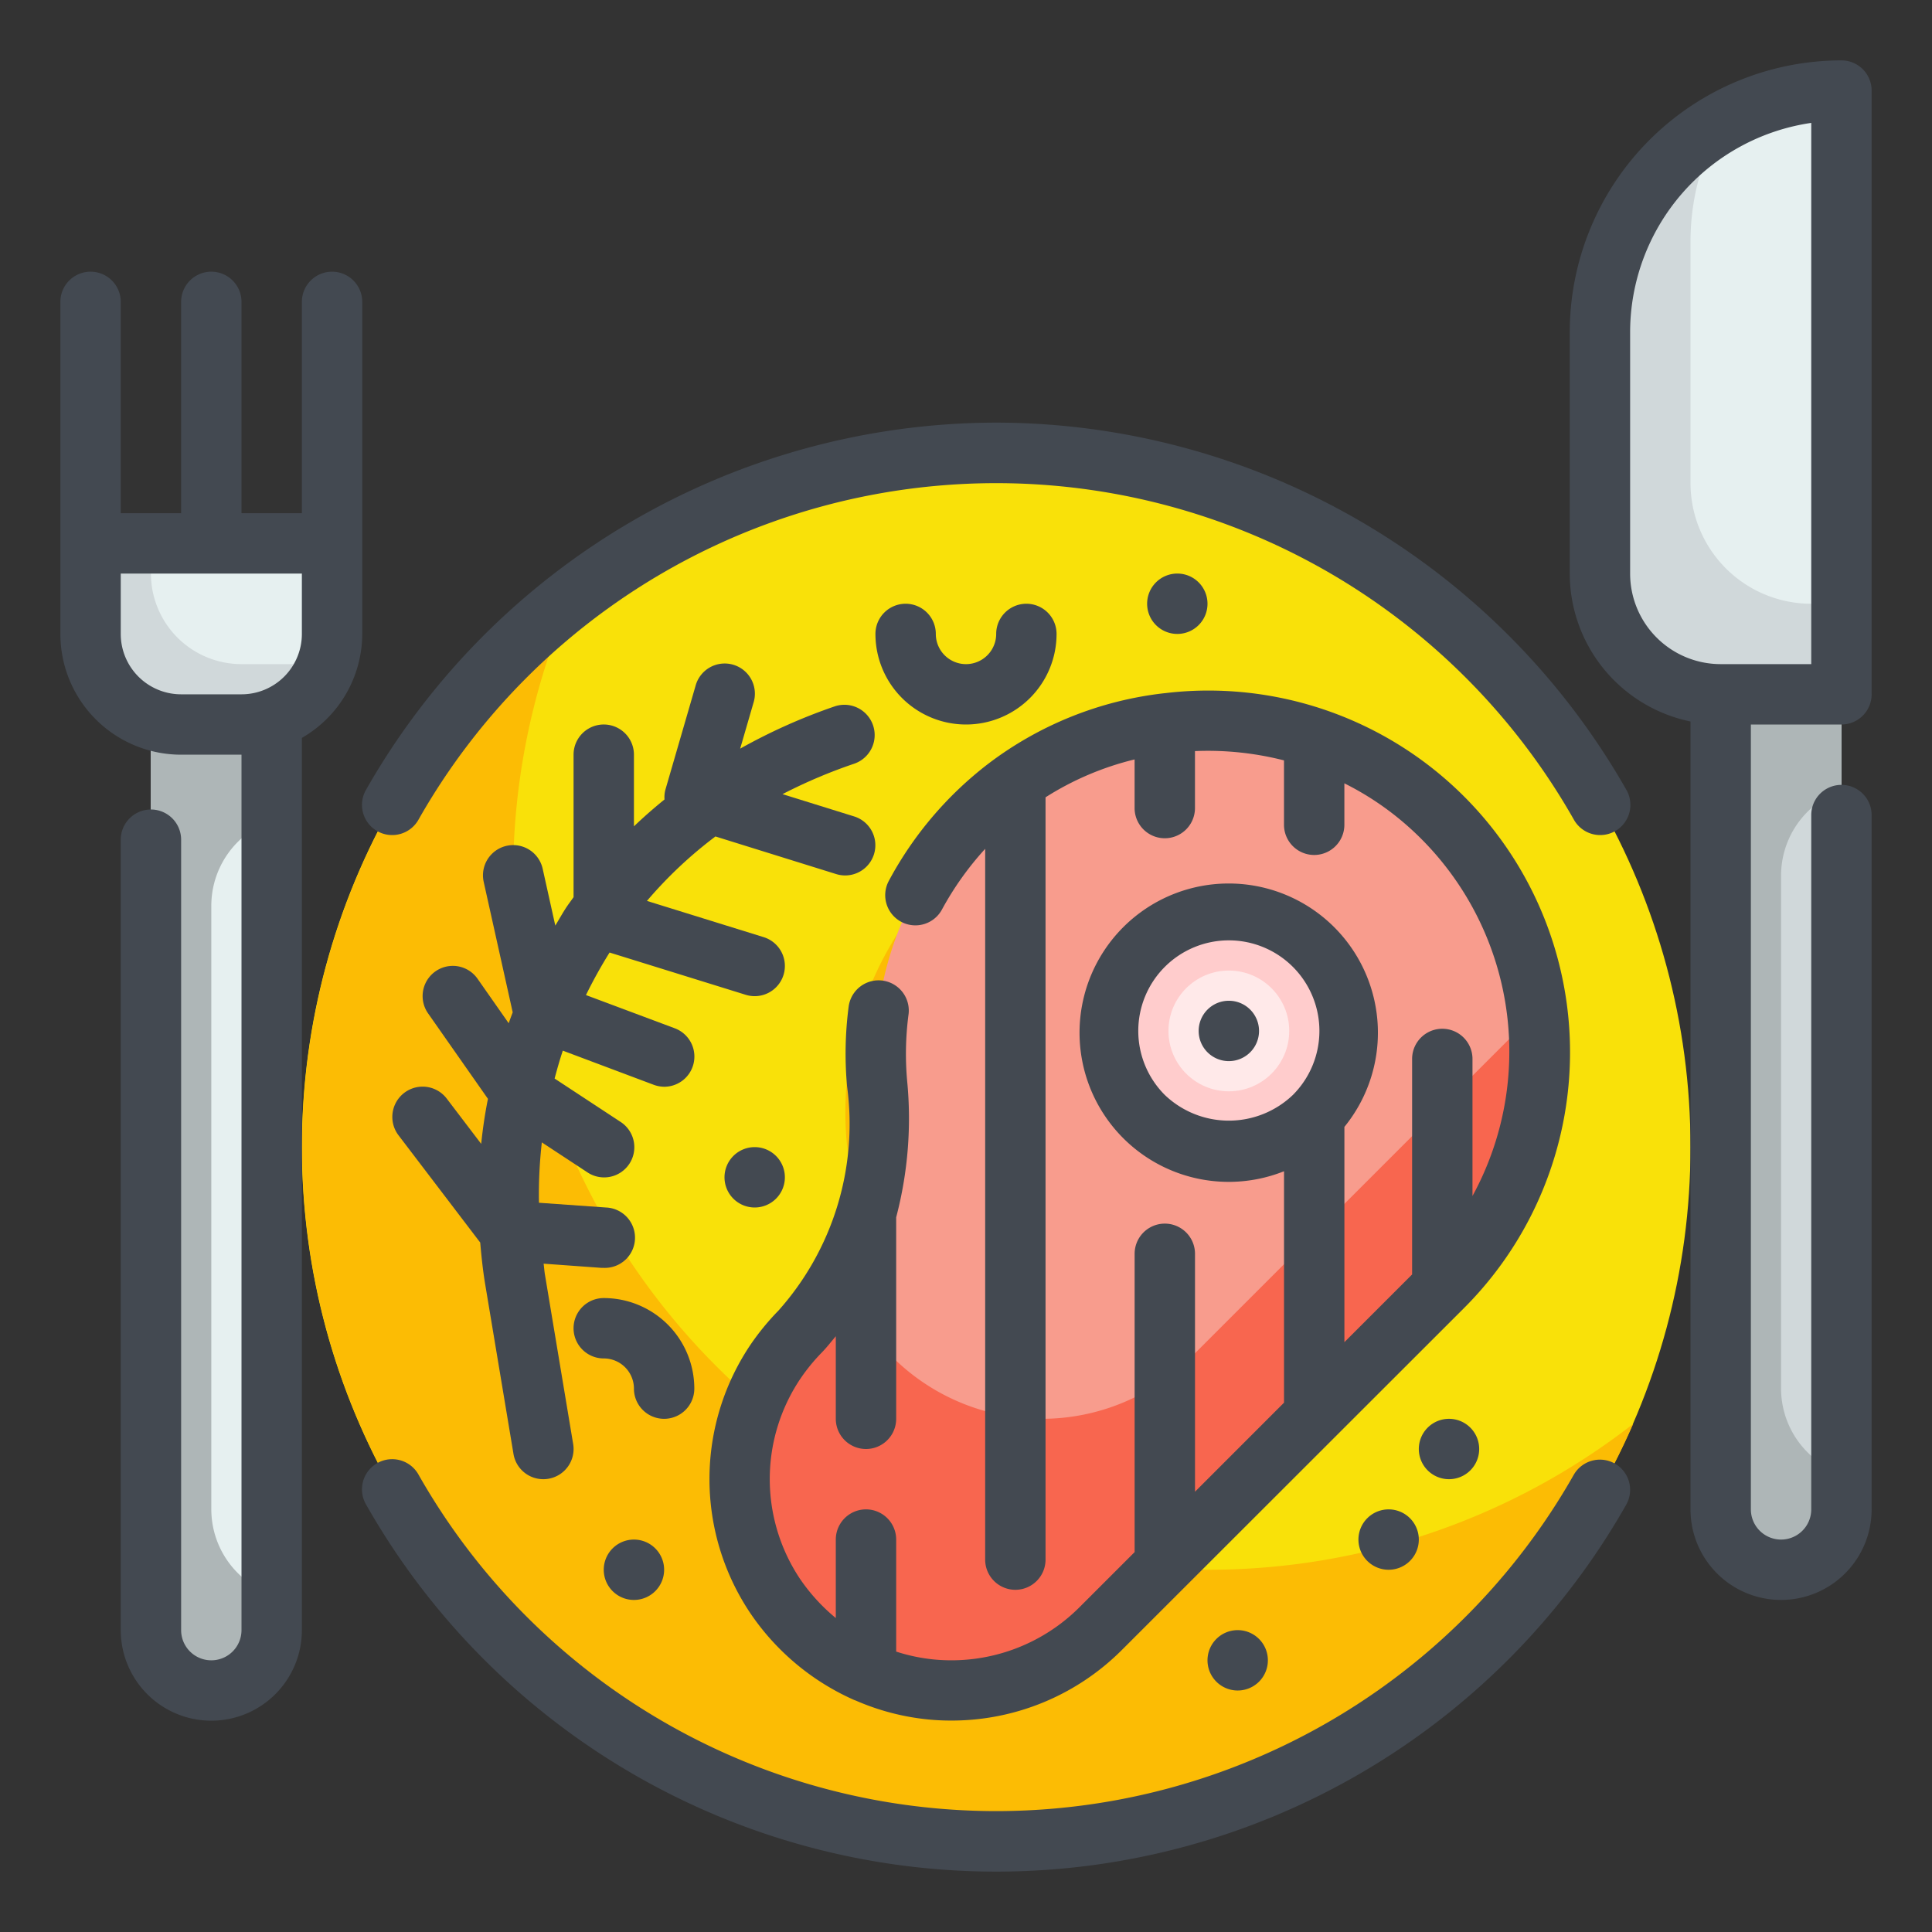 <svg xmlns="http://www.w3.org/2000/svg" viewBox="0 0 64 64"><rect x="0" y="0" width="64" height="64" fill="#333333" stroke="none"/><g data-name="Fill Outline"><circle cx="33" cy="38" r="23" fill="#f9e109"></circle><path fill="#fcbc04" d="M40,52A23,23,0,0,1,18.905,19.831,23,23,0,1,0,54.1,47.169,22.9,22.9,0,0,1,40,52Z"></path><path fill="#e6f0f0" d="M5,23H9a0,0,0,0,1,0,0V54a2,2,0,0,1-2,2H7a2,2,0,0,1-2-2V23A0,0,0,0,1,5,23Z"></path><path fill="#d0d8da" d="M57,23h4a0,0,0,0,1,0,0V50a2,2,0,0,1-2,2h0a2,2,0,0,1-2-2V23A0,0,0,0,1,57,23Z"></path><path fill="#e6f0f0" d="M61,3h0a0,0,0,0,1,0,0V23a0,0,0,0,1,0,0H57a4,4,0,0,1-4-4V11a8,8,0,0,1,8-8Z"></path><path fill="#e6f0f0" d="M3,18h8a0,0,0,0,1,0,0v3a3,3,0,0,1-3,3H6a3,3,0,0,1-3-3V18A0,0,0,0,1,3,18Z"></path><path fill="#fcbc04" d="M45.817,28.222A10.995,10.995,0,0,0,28.054,37.89a10.241,10.241,0,0,1-2.548,8.22,7.3,7.3,0,0,0-.8.973A7,7,0,0,0,35.464,55.95L46.778,44.636A11,11,0,0,0,45.817,28.222Z"></path><path fill="#f89c8d" d="M46.817,26.222A10.995,10.995,0,0,0,29.054,35.89a10.241,10.241,0,0,1-2.548,8.22,7.3,7.3,0,0,0-.8.973A7,7,0,0,0,36.464,53.95L47.778,42.636A11,11,0,0,0,46.817,26.222Z"></path><circle cx="40.707" cy="34.151" r="4" fill="#fcc"></circle><path fill="#f8664f" d="M50.778,33.636,39.464,44.95a7.007,7.007,0,0,1-10.793-1.086,6.727,6.727,0,0,1-.789-1.631,8.5,8.5,0,0,1-1.376,1.877,7.3,7.3,0,0,0-.8.973A7,7,0,0,0,36.464,53.95L47.778,42.636A10.966,10.966,0,0,0,50.9,33.5C50.86,33.542,50.823,33.591,50.778,33.636Z"></path><circle cx="40.707" cy="34.151" r="2" fill="#ffe9e9"></circle><path fill="#d0d8da" d="M60,20a4,4,0,0,1-4-4V8a7.959,7.959,0,0,1,1.049-3.951A7.993,7.993,0,0,0,53,11v8a4,4,0,0,0,4,4h4V20Z"></path><path fill="#aeb6b7" d="M59,46V29a2.99,2.99,0,0,1,2-2.816V23H57V50a2,2,0,0,0,4,0V48.816A2.99,2.99,0,0,1,59,46Z"></path><path fill="#aeb6b7" d="M7,50V30a2.99,2.99,0,0,1,2-2.816V23H5V54a2,2,0,0,0,4,0V52.816A2.99,2.99,0,0,1,7,50Z"></path><path fill="#d0d8da" d="M10,22H8a3,3,0,0,1-3-3V18H3v3a3,3,0,0,0,3,3H8a2.99,2.99,0,0,0,2.86-2.14A2.983,2.983,0,0,1,10,22Z"></path><g data-name="Outlines copy"><path fill="#434951" d="M53.494,48.483a1,1,0,0,0-1.363.375,22,22,0,0,1-38.262,0,1,1,0,1,0-1.738.989,23.995,23.995,0,0,0,41.738,0A1,1,0,0,0,53.494,48.483Z"></path><path fill="#434951" d="M33,14A24.064,24.064,0,0,0,12.131,26.153a1,1,0,1,0,1.738.989,22,22,0,0,1,38.262,0,1,1,0,1,0,1.738-.989A24.064,24.064,0,0,0,33,14Z"></path><path fill="#434951" d="M61,24a1,1,0,0,0,1-1V3a1,1,0,0,0-1-1,9.01,9.01,0,0,0-9,9v8a5.009,5.009,0,0,0,4,4.9V50a3,3,0,0,0,6,0V27a1,1,0,0,0-2,0V50a1,1,0,0,1-2,0V24Zm-7-5V11a7.011,7.011,0,0,1,6-6.929V22H57A3,3,0,0,1,54,19Z"></path><path fill="#434951" d="M28.112,33.35a11.989,11.989,0,0,0-.052,2.634,9.289,9.289,0,0,1-2.27,7.428,8.4,8.4,0,0,0-.906,1.1,7.967,7.967,0,0,0-.041,8.908,8.119,8.119,0,0,0,3.423,2.881.647.647,0,0,0,.077.03,7.943,7.943,0,0,0,2.4.628q.389.038.774.037a7.975,7.975,0,0,0,5.651-2.343L48.485,43.344l0,0a11.981,11.981,0,0,0-9.9-20.381h0l-.009,0a11.805,11.805,0,0,0-5.865,2.358,12.046,12.046,0,0,0-3.273,3.869,1,1,0,0,0,1.762.946,10.137,10.137,0,0,1,1.435-2.017V51.664a1,1,0,0,0,2,0V26.412a9.807,9.807,0,0,1,2.95-1.255v1.611a1,1,0,0,0,2,0V24.881a10.182,10.182,0,0,1,2.949.308v2.133a1,1,0,1,0,2,0V25.949A9.641,9.641,0,0,1,46.194,27a9.976,9.976,0,0,1,2.584,12.619v-4.54a1,1,0,0,0-2,0v7.139l-2.243,2.243V37.33a4.942,4.942,0,1,0-2,1.469v7.666l-2.949,2.95V41.534a1,1,0,0,0-2,0v9.881l-1.828,1.828a6,6,0,0,1-4.821,1.729,5.9,5.9,0,0,1-1.25-.261V51a1,1,0,0,0-2,0v2.6A6.219,6.219,0,0,1,26.5,52.3a5.954,5.954,0,0,1,.032-6.655,6.308,6.308,0,0,1,.69-.84c.165-.17.312-.358.465-.541V47a1,1,0,0,0,2,0V40.325A12.868,12.868,0,0,0,30.05,35.8a10,10,0,0,1,.047-2.2,1,1,0,1,0-1.985-.249Zm10.474,2.922a3,3,0,1,1,4.242,0A3.07,3.07,0,0,1,38.586,36.272Z"></path><path fill="#434951" d="M40,33.444a1,1,0,1,0,1.414,0A1,1,0,0,0,40,33.444Z"></path><path fill="#434951" d="M45.293,50.293a1,1,0,1,0,1.414,0A1,1,0,0,0,45.293,50.293Z"></path><path fill="#434951" d="M40.293,54.293a1,1,0,1,0,1.414,0A1,1,0,0,0,40.293,54.293Z"></path><path fill="#434951" d="M20.293,51.293a1,1,0,1,0,1.414,0A1,1,0,0,0,20.293,51.293Z"></path><path fill="#434951" d="M47.293,47.293a1,1,0,1,0,1.414,0A1,1,0,0,0,47.293,47.293Z"></path><path fill="#434951" d="M25.707,39.707a1,1,0,1,0-1.414,0A1,1,0,0,0,25.707,39.707Z"></path><path fill="#434951" d="M39.707,20.707a1,1,0,1,0-1.414,0A1,1,0,0,0,39.707,20.707Z"></path><path fill="#434951" d="M14.8,36.394A1,1,0,0,0,13.2,37.606l2.708,3.555c.04.462.088.925.165,1.386l.937,5.618A1,1,0,0,0,18,49a.927.927,0,0,0,.165-.014,1,1,0,0,0,.822-1.151l-.936-5.617c-.02-.119-.026-.238-.043-.357L19.929,42,20,42a1,1,0,0,0,.07-2l-2.216-.157a15.258,15.258,0,0,1,.095-2l1.5.986a1,1,0,1,0,1.1-1.67l-2.177-1.431c.083-.311.17-.619.272-.924l3,1.127A1.038,1.038,0,0,0,22,36a1,1,0,0,0,.352-1.937l-2.941-1.1a15.672,15.672,0,0,1,.782-1.409l4.51,1.4a1,1,0,0,0,.594-1.91l-3.866-1.2A14.145,14.145,0,0,1,23.7,27.709l4,1.246a1,1,0,1,0,.594-1.91l-2.372-.738A17.115,17.115,0,0,1,28.293,25.3,1,1,0,1,0,27.65,23.4a18.963,18.963,0,0,0-3.131,1.4l.441-1.519a1,1,0,1,0-1.92-.558l-1,3.445a.964.964,0,0,0-.027.315c-.351.285-.69.581-1.013.891V25a1,1,0,0,0-2,0v4.72c-.08.114-.165.225-.242.341-.131.2-.241.4-.363.6l-.418-1.882a1,1,0,0,0-1.954.434l.961,4.322c-.046.12-.09.24-.133.361l-1.032-1.474a1,1,0,1,0-1.638,1.148l1.983,2.831c-.1.493-.172.99-.224,1.491Z"></path><path fill="#434951" d="M32,24a3,3,0,0,0,3-3,1,1,0,0,0-2,0,1,1,0,0,1-2,0,1,1,0,0,0-2,0A3,3,0,0,0,32,24Z"></path><path fill="#434951" d="M23,46a3,3,0,0,0-3-3,1,1,0,0,0,0,2,1,1,0,0,1,1,1,1,1,0,0,0,2,0Z"></path><path fill="#434951" d="M11,9a1,1,0,0,0-1,1v7H8V10a1,1,0,0,0-2,0v7H4V10a1,1,0,0,0-2,0V21a4,4,0,0,0,4,4H8V54a1,1,0,0,1-2,0V27.816a1,1,0,0,0-2,0V54a3,3,0,0,0,6,0V24.444A3.987,3.987,0,0,0,12,21V10A1,1,0,0,0,11,9ZM10,21a2,2,0,0,1-2,2H6a2,2,0,0,1-2-2V19h6Z"></path></g></g></svg>
